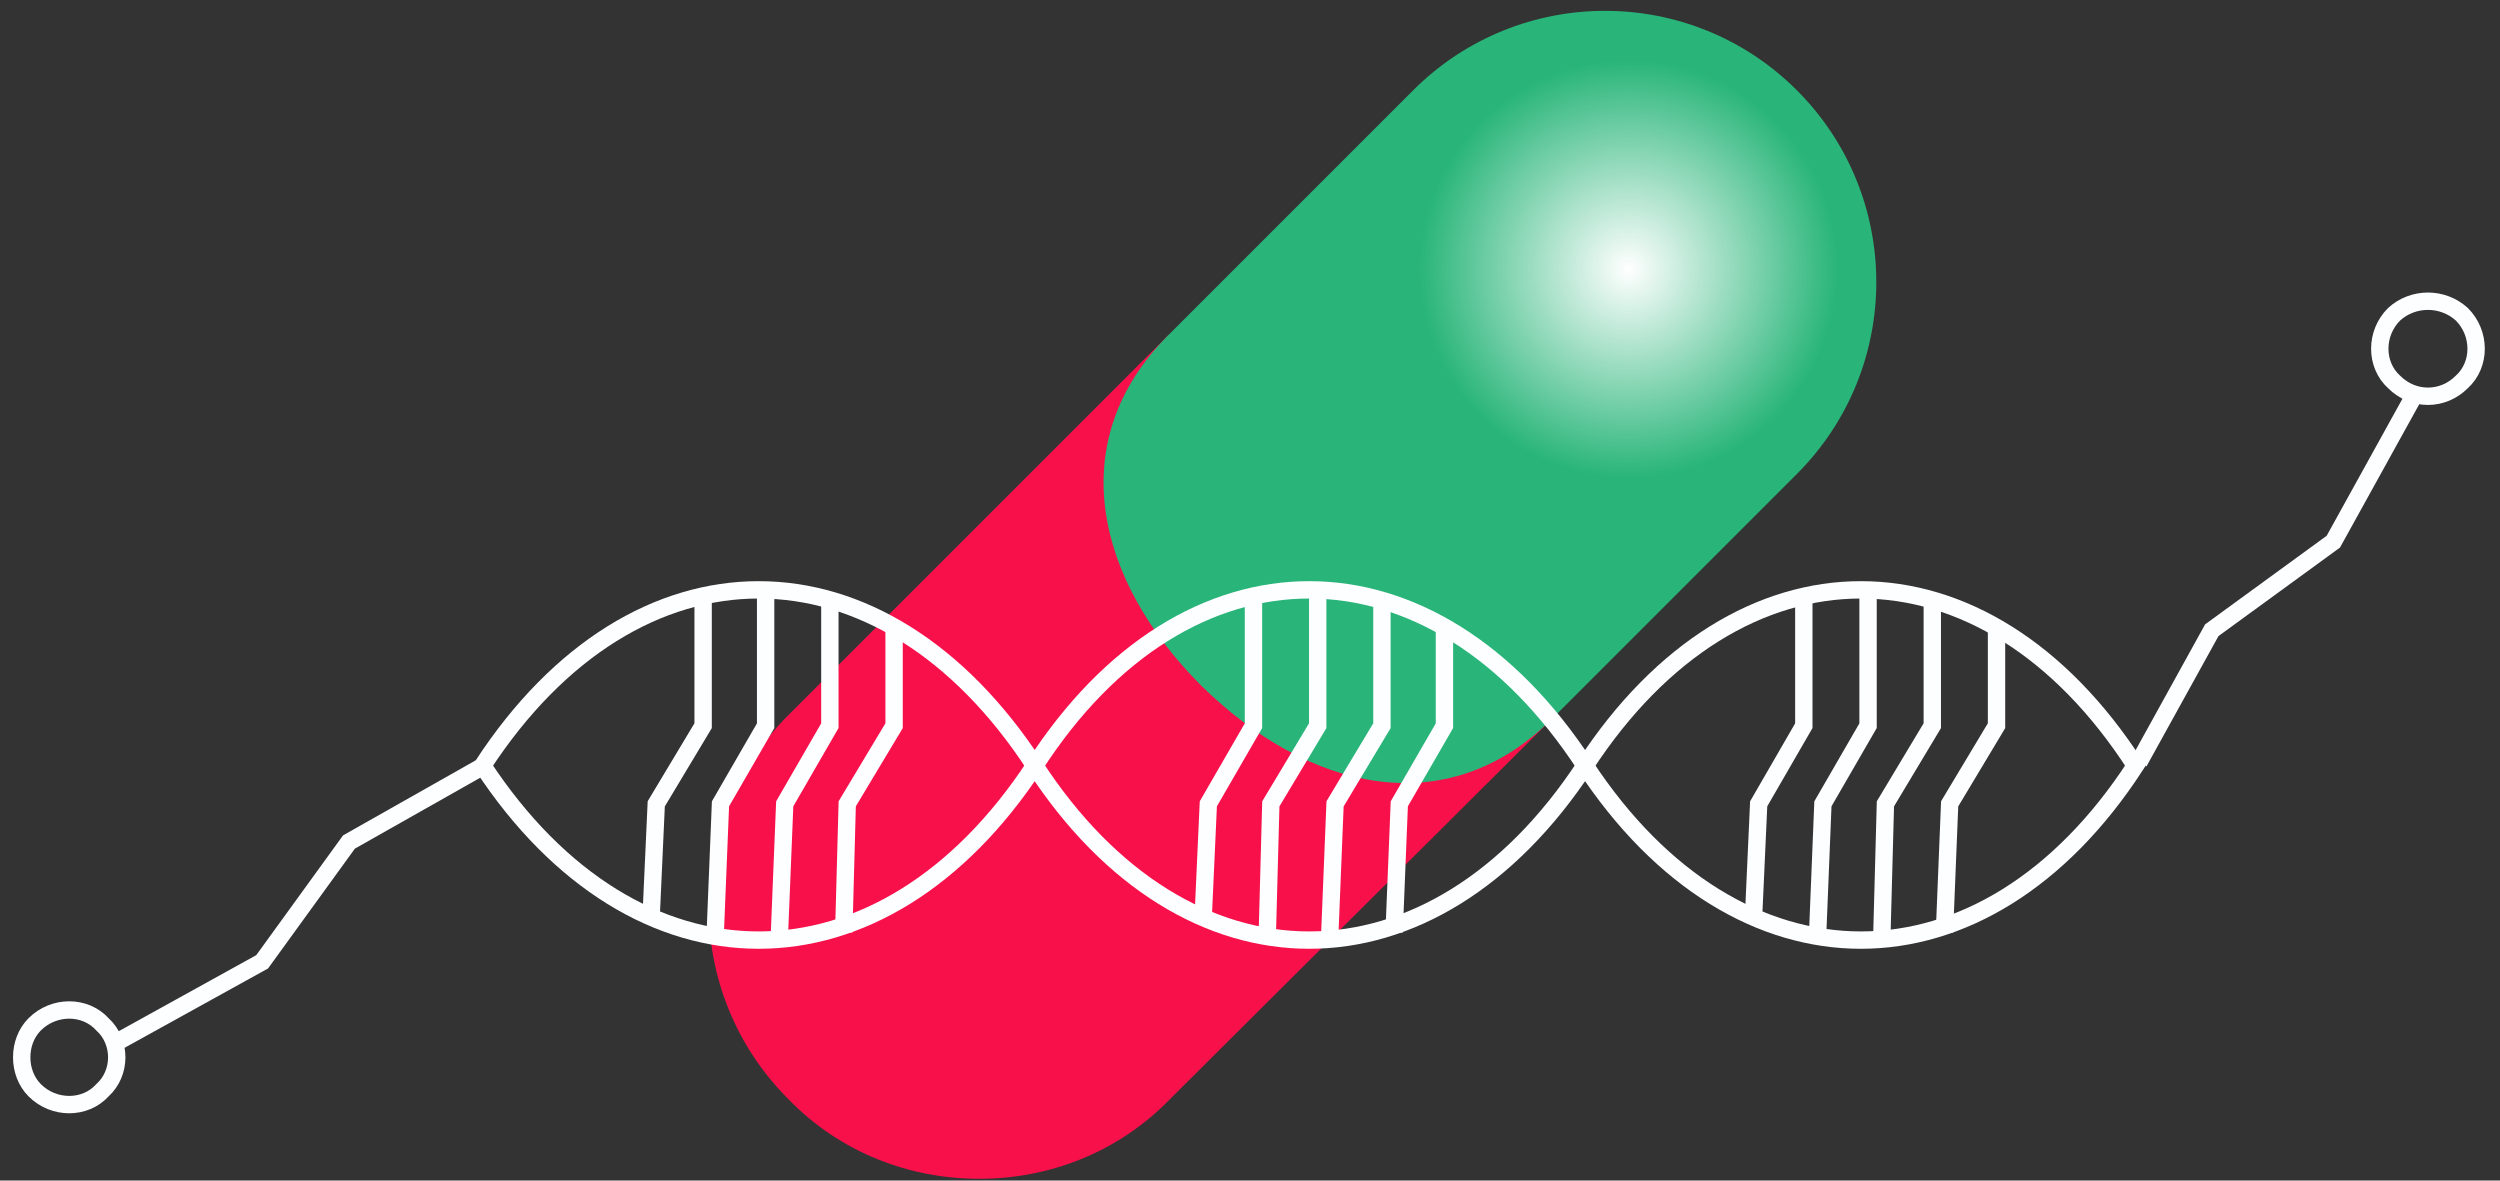 <svg version="1.2" xmlns="http://www.w3.org/2000/svg" viewBox="0 0 144 68" width="144" height="68">
	<rect x="0" y="0" width="144" height="68" fill="#333333" stroke="none"/>
	<title>медицина</title>
	<defs>
		<radialGradient id="g1" cx="0" cy="0" r="1" gradientUnits="userSpaceOnUse" gradientTransform="matrix(0,12.031,-12.031,0,93.807,15.496)">
			<stop offset="0" stop-color="#ffffff" stop-opacity="1"/>
			<stop offset="1" stop-color="#ffffff" stop-opacity="0"/>
		</radialGradient>
	</defs>
	<style>
		.s2 { fill: url(#g1) } 
	</style>
	<g id="медицина">
		<g id="-e-&lt;Group&gt;">
			<g id="&lt;Group&gt;">
				<path id="&lt;Path&gt;" fill="#f8104b" d="m89.4 41.4l-22 21.9c-3 3.1-7 4.6-11 4.6-4 0-8-1.5-11-4.6-6.1-6.1-6.1-16 0-22.1l21.9-21.9z"/>
				<path id="&lt;Path&gt;" fill="#29b579" d="m103.5 5.2c-6.1-6.1-16-6.1-22.1 0l-14.1 14.1c-6.1 6.1-4.2 14.1 1.9 20.2 6.1 6 14.1 8 20.2 1.9l14.1-14.1c6.1-6.1 6.1-16 0-22.1z"/>
				<path id="&lt;Path&gt;" class="s2" d="m93.8 27.5c-6.6 0-12-5.4-12-12 0-6.6 5.4-12 12-12 6.7 0 12 5.4 12 12 0 6.6-5.3 12-12 12z"/>
			</g>
			<g id="&lt;Group&gt;">
				<g id="&lt;Group&gt;">
					<g id="&lt;Group&gt;">
						<path id="&lt;Path&gt;" fill="none" stroke="#fdfeff" stroke-miterlimit="10" d="m59.6 44.1c-8.8-13.5-23-13.5-31.8 0 8.8 13.4 23 13.4 31.8 0z"/>
					</g>
					<path id="&lt;Path&gt;" fill="none" stroke="#fdfeff" stroke-miterlimit="10" d="m37.5 52.9l0.3-6.6 2.7-4.5v-7.8"/>
					<path id="&lt;Path&gt;" fill="none" stroke="#fdfeff" stroke-miterlimit="10" d="m41.2 53.7l0.3-7.4 2.6-4.5v-7.8"/>
					<path id="&lt;Path&gt;" fill="none" stroke="#fdfeff" stroke-miterlimit="10" d="m44.9 53.7l0.3-7.4 2.6-4.5v-7.2"/>
					<path id="&lt;Path&gt;" fill="none" stroke="#fdfeff" stroke-miterlimit="10" d="m48.6 53.7l0.2-7.4 2.7-4.5v-5.9"/>
				</g>
				<g id="&lt;Group&gt;">
					<g id="&lt;Group&gt;">
						<path id="&lt;Path&gt;" fill="none" stroke="#fdfeff" stroke-miterlimit="10" d="m91.3 44.1c-8.8-13.5-23-13.5-31.7 0 8.7 13.4 22.9 13.4 31.7 0z"/>
					</g>
					<path id="&lt;Path&gt;" fill="none" stroke="#fdfeff" stroke-miterlimit="10" d="m69.3 52.9l0.3-6.6 2.6-4.5v-7.8"/>
					<path id="&lt;Path&gt;" fill="none" stroke="#fdfeff" stroke-miterlimit="10" d="m73 53.7l0.2-7.4 2.7-4.5v-7.8"/>
					<path id="&lt;Path&gt;" fill="none" stroke="#fdfeff" stroke-miterlimit="10" d="m76.6 53.7l0.3-7.4 2.7-4.5v-7.2"/>
					<path id="&lt;Path&gt;" fill="none" stroke="#fdfeff" stroke-miterlimit="10" d="m80.3 53.7l0.3-7.4 2.6-4.5v-5.9"/>
				</g>
				<g id="&lt;Group&gt;">
					<g id="&lt;Group&gt;">
						<g id="&lt;Group&gt;">
							<path id="&lt;Path&gt;" fill="none" stroke="#fdfeff" stroke-miterlimit="10" d="m123 44.1c-8.7-13.5-22.9-13.5-31.7 0 8.8 13.4 23 13.4 31.7 0z"/>
						</g>
						<path id="&lt;Path&gt;" fill="none" stroke="#fdfeff" stroke-miterlimit="10" d="m101 52.9l0.3-6.6 2.6-4.5v-7.8"/>
						<path id="&lt;Path&gt;" fill="none" stroke="#fdfeff" stroke-miterlimit="10" d="m104.7 53.7l0.3-7.4 2.6-4.5v-7.8"/>
						<path id="&lt;Path&gt;" fill="none" stroke="#fdfeff" stroke-miterlimit="10" d="m108.4 53.7l0.2-7.4 2.7-4.5v-7.2"/>
						<path id="&lt;Path&gt;" fill="none" stroke="#fdfeff" stroke-miterlimit="10" d="m112 53.7l0.3-7.4 2.7-4.5v-5.9"/>
					</g>
					<path id="&lt;Path&gt;" fill="none" stroke="#fdfeff" stroke-miterlimit="10" d="m6.6 60.1l8.5-4.7 5-6.9 7.6-4.3"/>
					<path id="&lt;Path&gt;" fill="none" stroke="#fdfeff" stroke-miterlimit="10" d="m5.9 59c1.1 1 1.1 2.8 0 3.8-1 1.1-2.8 1.1-3.9 0-1-1-1-2.8 0-3.8 1.1-1.1 2.9-1.1 3.9 0z"/>
					<g id="&lt;Group&gt;">
						<path id="&lt;Path&gt;" fill="none" stroke="#fdfeff" stroke-miterlimit="10" d="m139.1 22.7l-4.7 8.5-7 5.1-4.2 7.6"/>
						<g id="&lt;Group&gt;">
							<path id="&lt;Path&gt;" fill="none" stroke="#fdfeff" stroke-miterlimit="10" d="m137.9 22c1.1 1.1 2.8 1.1 3.9 0 1.1-1 1.1-2.8 0-3.9-1.1-1-2.8-1-3.9 0-1.1 1.1-1.1 2.9 0 3.9z"/>
						</g>
					</g>
				</g>
			</g>
		</g>
	</g>
</svg>